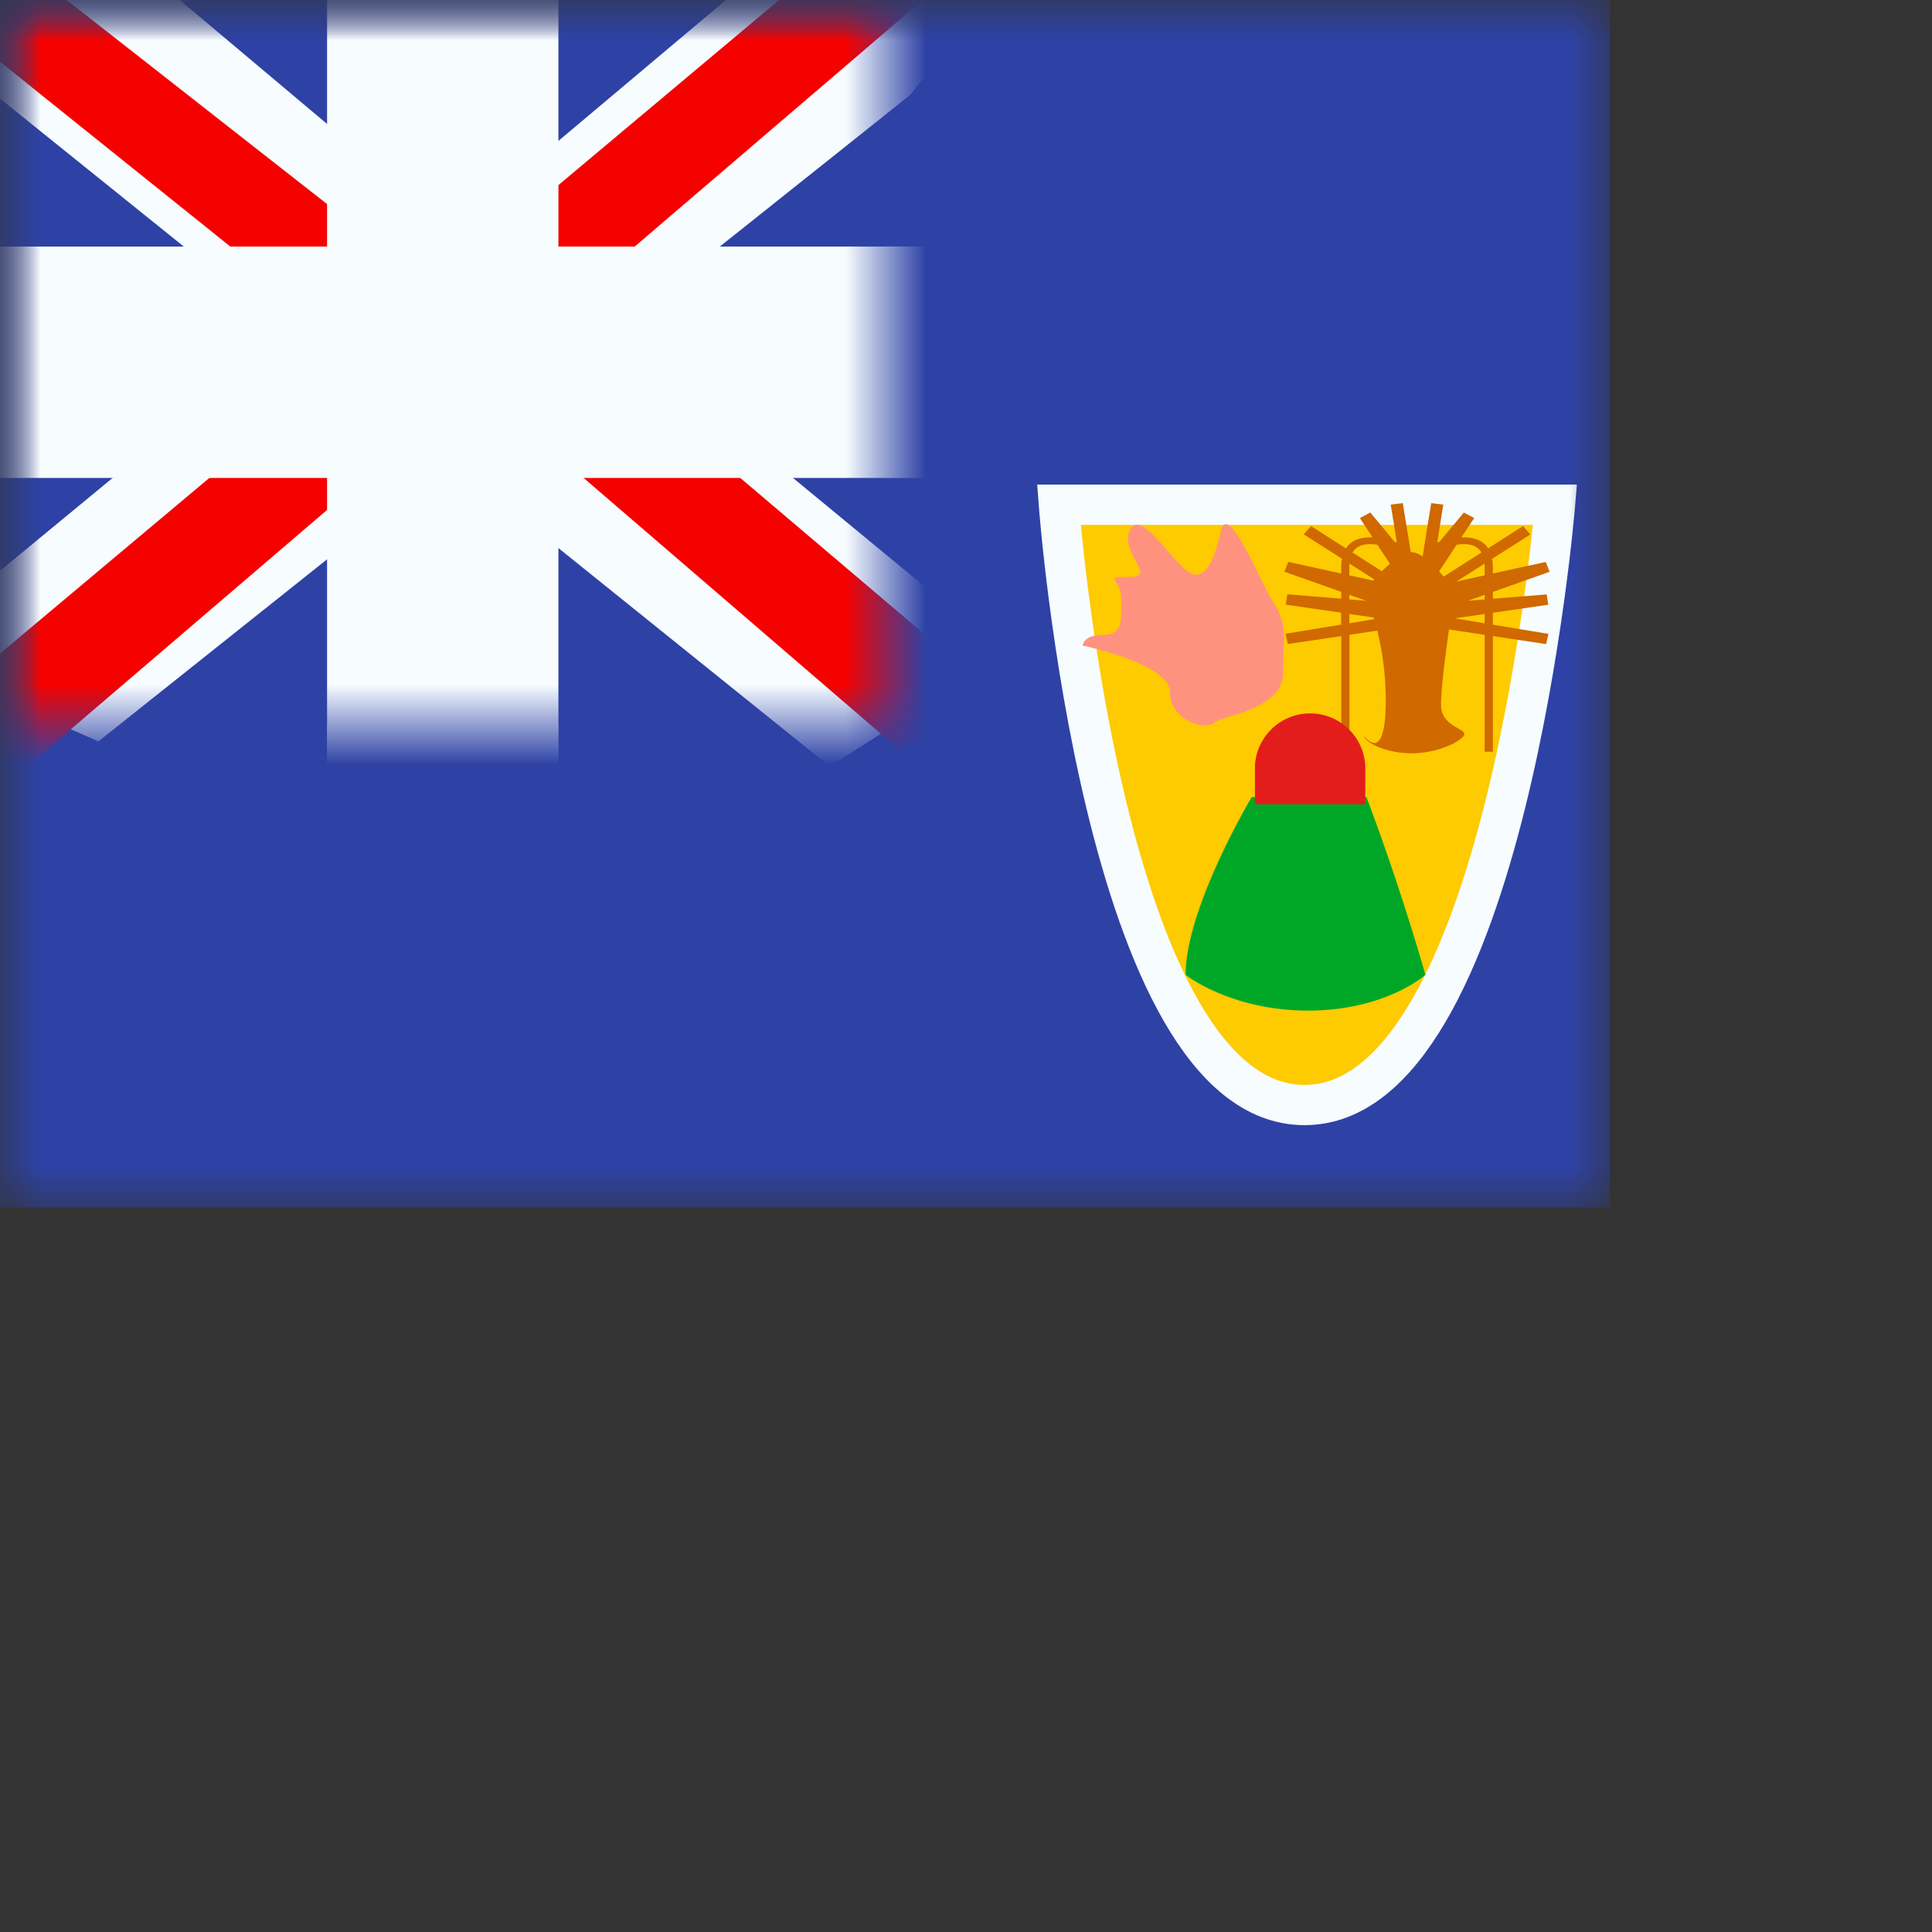 <svg width="24" height="24" viewbox="0 0 20 15" fill="none" xmlns="http://www.w3.org/2000/svg">
  <rect width="100%" height="100%" fill="#333333" stroke="none"/>
  <mask id="a" maskUnits="userSpaceOnUse" x="0" y="0" width="20" height="15">
    <path fill="#fff" d="M0 0h20v15H0z"/>
  </mask>
  <g mask="url(#a)">
    <path fill-rule="evenodd" clip-rule="evenodd" d="M0 0v15h20V0H0z" fill="#2E42A5"/>
    <mask id="b" maskUnits="userSpaceOnUse" x="0" y="0" width="20" height="15">
      <path fill-rule="evenodd" clip-rule="evenodd" d="M0 0v15h20V0H0z" fill="#fff"/>
    </mask>
    <g mask="url(#b)">
      <path fill="#2E42A5" d="M0 0h11v9H0z"/>
      <mask id="c" maskUnits="userSpaceOnUse" x="0" y="0" width="11" height="9">
        <path fill="#fff" d="M0 0h11v9H0z"/>
      </mask>
      <g mask="url(#c)">
        <path d="M-1.253 8.125L1.223 9.21l10.083-8.03 1.306-1.614-2.647-.363-4.113 3.46-3.31 2.332-3.795 3.129z" fill="#F7FCFF"/>
        <path d="M-.914 8.886l1.261.63L12.143-.583h-1.77L-.915 8.886z" fill="#F50100"/>
        <path d="M12.503 8.125L10.306 9.52-.056 1.18-1.362-.434l2.647-.363 4.113 3.46 3.31 2.332 3.795 3.129z" fill="#F7FCFF"/>
        <path d="M12.418 8.67l-1.261.63-5.023-4.323-1.489-.483-6.133-4.921H.283l6.13 4.804 1.628.58 4.377 3.714z" fill="#F50100"/>
        <mask id="d" maskUnits="userSpaceOnUse" x="-1" y="-1" width="13" height="11" fill="#000">
          <path fill="#fff" d="M-1-1h13v11H-1z"/>
          <path fill-rule="evenodd" clip-rule="evenodd" d="M6 0H5v4H0v1h5v4h1V5h5V4H6V0z"/>
        </mask>
        <path fill-rule="evenodd" clip-rule="evenodd" d="M6 0H5v4H0v1h5v4h1V5h5V4H6V0z" fill="#F50100"/>
        <path d="M5 0v-.938h-.938V0H5zm1 0h.938v-.938H6V0zM5 4v.938h.938V4H5zM0 4v-.938h-.938V4H0zm0 1h-.938v.938H0V5zm5 0h.938v-.938H5V5zm0 4h-.938v.938H5V9zm1 0v.938h.938V9H6zm0-4v-.938h-.938V5H6zm5 0v.938h.938V5H11zm0-1h.938v-.938H11V4zM6 4h-.938v.938H6V4zM5 .937h1V-.938H5V.938zM5.938 4V0H4.063v4h1.875zM0 4.938h5V3.063H0v1.874zM.938 5V4H-.938v1H.938zM5 4.062H0v1.875h5V4.063zM5.938 9V5H4.063v4h1.875zM6 8.062H5v1.876h1V8.062zM5.062 5v4h1.875V5H5.063zM11 4.062H6v1.875h5V4.063zM10.062 4v1h1.876V4h-1.876zM6 4.938h5V3.063H6v1.874zM5.062 0v4h1.875V0H5.063z" fill="#F7FCFF" mask="url(#d)"/>
      </g>
      <path fill-rule="evenodd" clip-rule="evenodd" d="M13.154 6.27s.554 7.457 3.051 7.457c2.498 0 3.112-7.457 3.112-7.457h-6.163z" fill="#FECA00" stroke="#F7FCFF" stroke-width=".5"/>
      <path fill-rule="evenodd" clip-rule="evenodd" d="M16.195 6.639l.091-.104.434.277c.063-.098.174-.143.331-.136l-.158-.24.129-.07.3.362.03.01-.076-.47.15-.018.099.609h.007c.043 0 .09.02.14.053l.107-.662.15.018-.075.47.03-.01.3-.361.129.068-.159.241c.157-.007.269.038.332.136l.433-.277.092.104-.476.303c.007.034.01.072.01.112v.07l.657-.143.048.122-.705.25v.085l.668-.054.02.128-.688.1v.148l.69.114-.028.127-.662-.1v1.437h-.102V7.886L18 7.82c-.05.351-.106.794-.098.954.008.158.125.226.208.273.065.037.108.062.061.108-.106.104-.372.203-.638.203s-.528-.1-.585-.203c-.01-.02-.009-.018 0-.007.042.048.25.286.266-.374a3.622 3.622 0 00-.105-.94l-.346.052v1.452h-.101V7.902L15.998 8l-.028-.127.69-.114v-.148l-.688-.1.02-.128.669.054v-.085l-.706-.25.049-.122.657.144v-.07c0-.041.003-.079.01-.113l-.476-.303zm.869 1.032l.006.02-.308.052v-.116l.302.044zm.006-.475a1.19 1.19 0 00-.014.016l-.294-.065v-.093c0-.018 0-.036.002-.052l.306.194zm.196-.193a2.2 2.2 0 00-.1.093l-.364-.232c.052-.088.152-.12.308-.097l.156.236zm.668.16l.469-.299c-.051-.088-.152-.12-.308-.097l-.218.331c.02.022.04.044.057.065zm.158.061l.35-.222a.592.592 0 01.001.052v.093l-.35.077zm.14.24l.211-.075v.057l-.21.017zm-.161.217l.372-.054v.116l-.372-.062zm-1.309-.292v.057l.21.017-.21-.074z" fill="#CF6900"/>
      <path fill-rule="evenodd" clip-rule="evenodd" d="M15.549 9.902s-.821 1.375-.821 2.208c0 0 .56.444 1.522.444s1.457-.444 1.457-.444a29.947 29.947 0 00-.732-2.208h-1.426z" fill="#00A727"/>
      <path fill-rule="evenodd" clip-rule="evenodd" d="M15.589 9.522a.686.686 0 011.371 0v.469h-1.371v-.469z" fill="#E31D1C"/>
      <path fill-rule="evenodd" clip-rule="evenodd" d="M13.45 8.02s1.083.224 1.083.576.437.48.544.384c.107-.095.862-.162.862-.62 0-.46.063-.584-.12-.876-.184-.291-.566-1.276-.654-.881-.088.394-.22.687-.465.451-.245-.235-.56-.733-.67-.451-.11.281.35.564 0 .564s-.103.018-.103.256c0 .239.041.463-.218.463-.26 0-.26.135-.26.135z" fill="#FF927F"/>
    </g>
  </g>
</svg>

